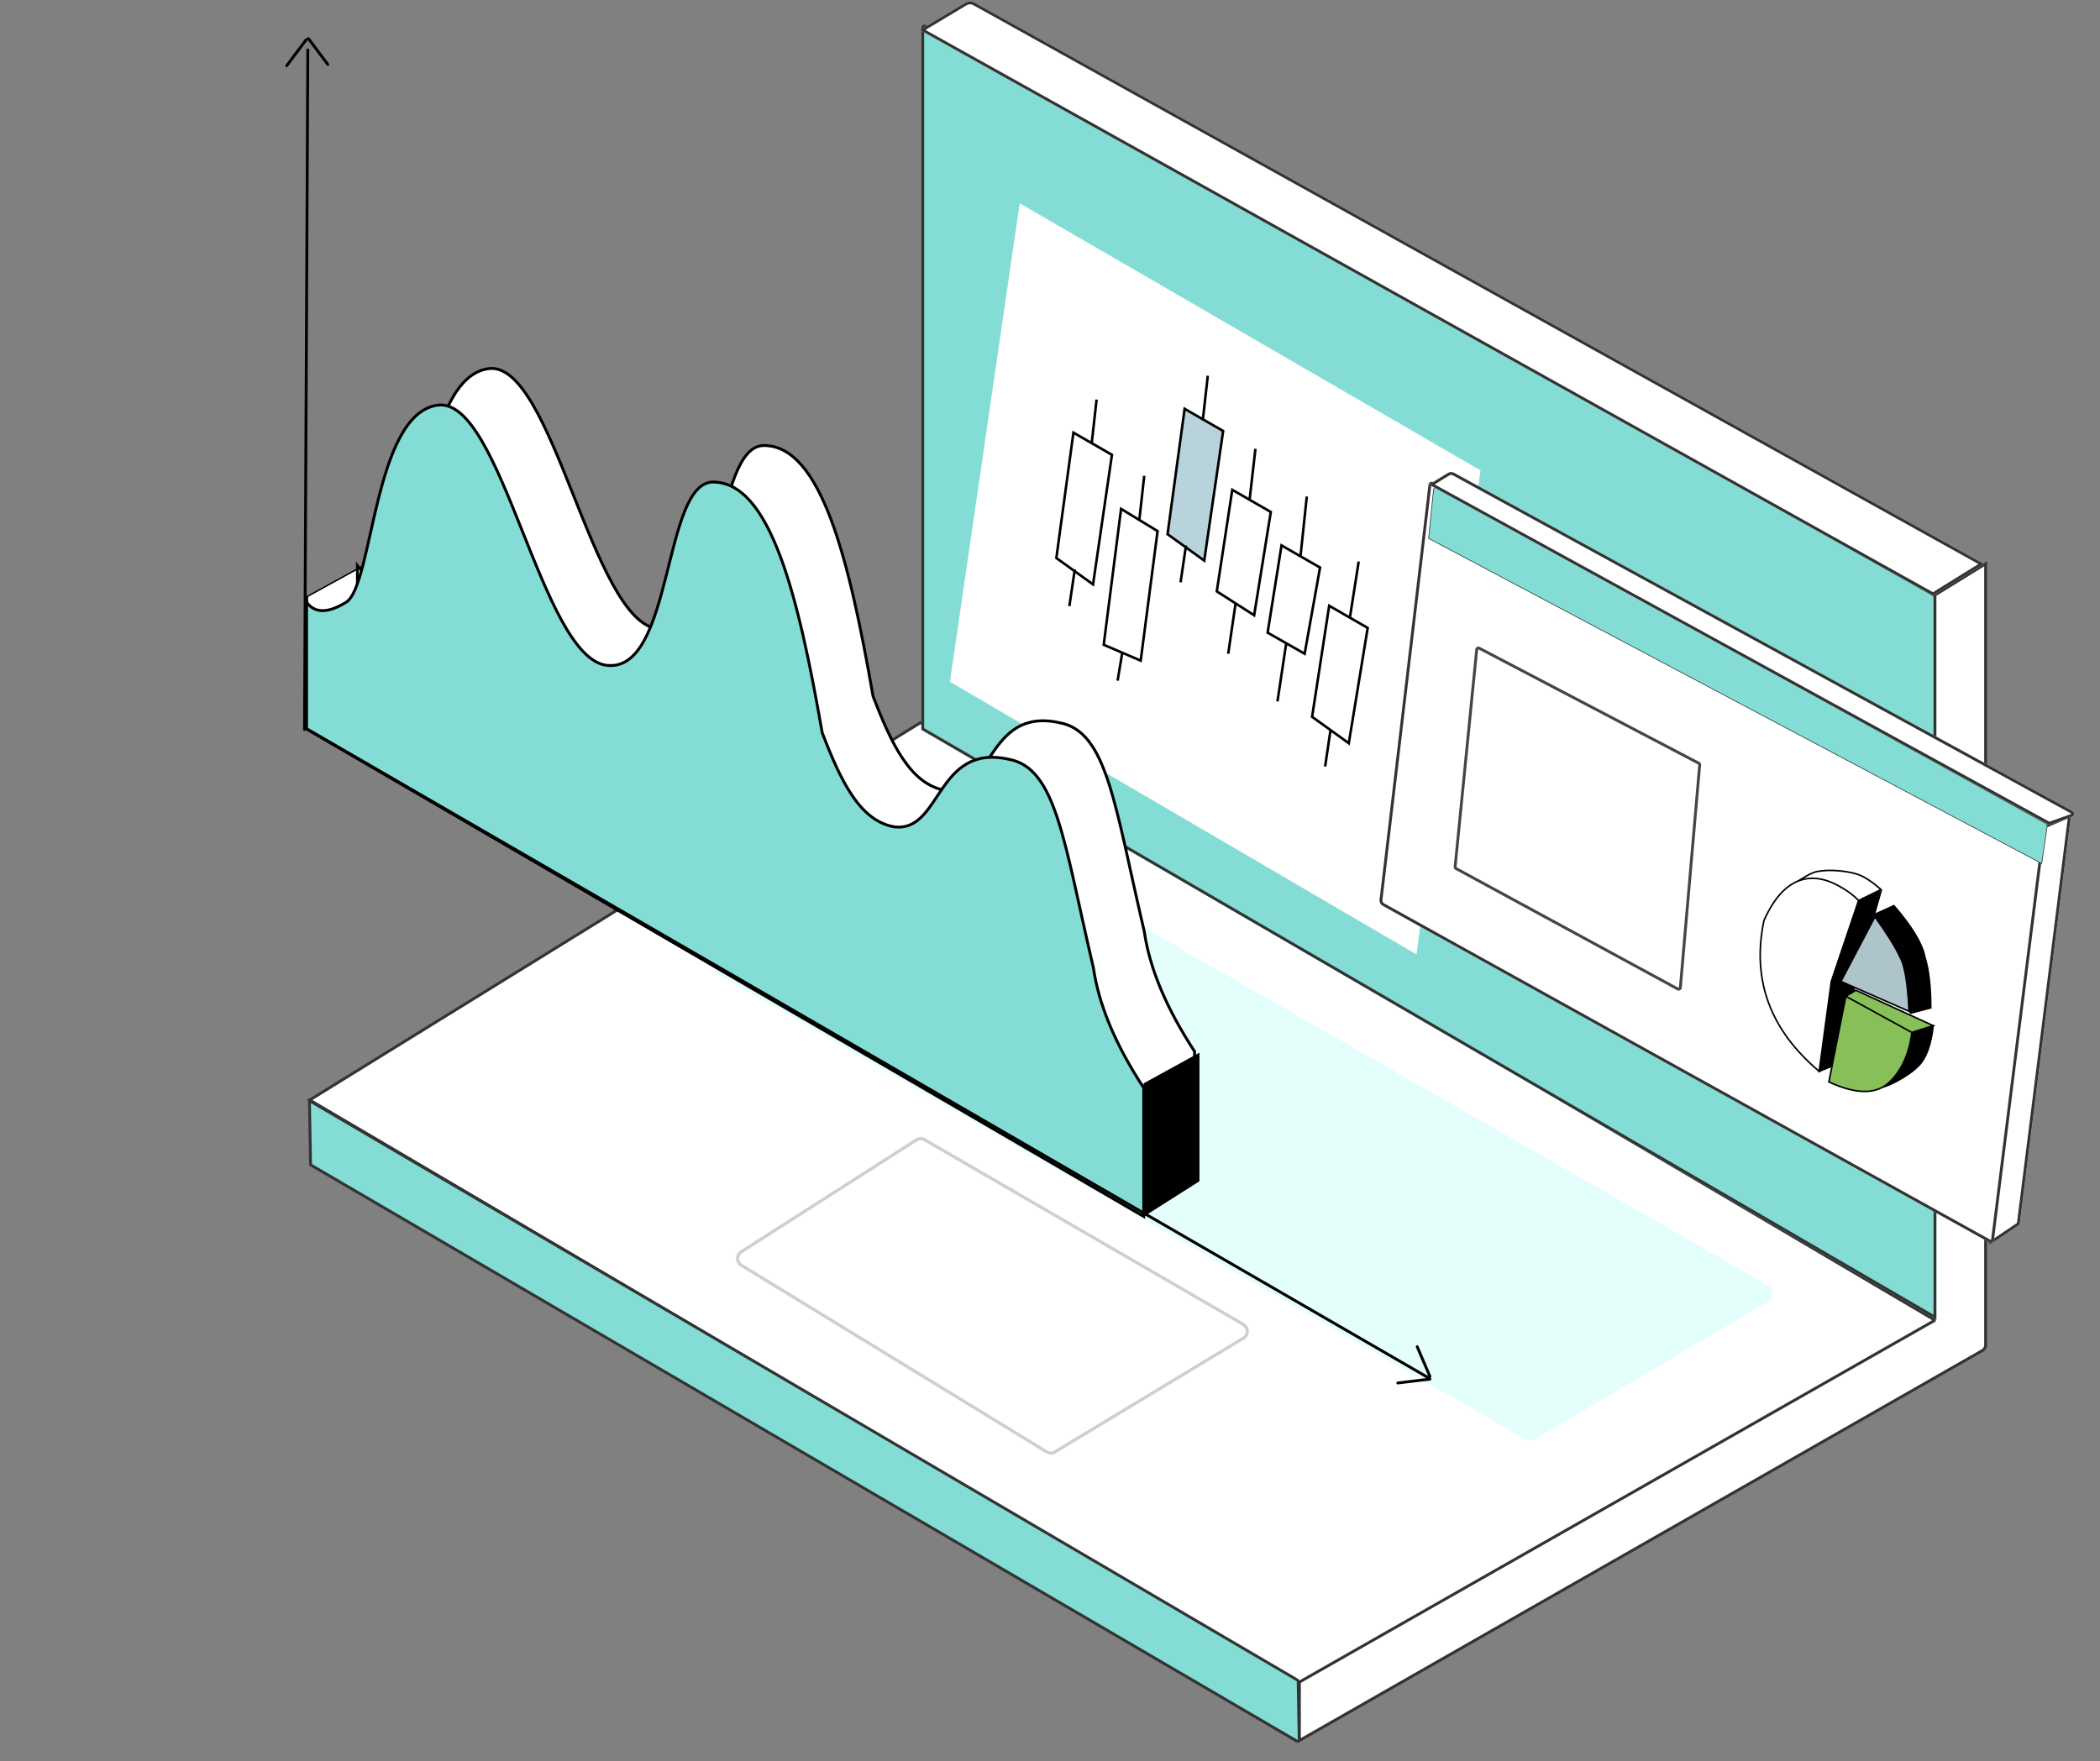 <?xml version="1.0" encoding="UTF-8"?>
<svg version="1.1" width="1322px" height="1109px" viewBox="0 0 1322.0 1109.0" xmlns="http://www.w3.org/2000/svg"
     xmlns:xlink="http://www.w3.org/1999/xlink">
    <rect x="0" y="0" width="1322.0" height="1109.0" fill="#808080" stroke="none"/>
    <defs>
        <clipPath id="i0">
            <path d="M2208,0 L2208,1108 L0,1108 L0,0 L2208,0 Z"></path>
        </clipPath>
        <clipPath id="i1">
            <path d="M384.542,0 L1024,376.852 L624.737,604.426 C624.114,604.781 623.349,604.776 622.731,604.412 L0,237.666 L384.542,0 Z"></path>
        </clipPath>
        <clipPath id="i2">
            <path d="M0,0 L615.484,375.65 C615.782,375.831 615.963,376.155 615.963,376.503 L615.963,413.205 C615.963,413.389 615.913,413.568 615.818,413.725 C615.531,414.197 614.916,414.347 614.444,414.06 L0,40.404 L0,0 Z"></path>
        </clipPath>
        <clipPath id="i3">
            <path d="M432,0 L432,491.935 C432,493.371 431.231,494.697 429.984,495.409 L0,741 L0,704.19 L399.675,476.591 L399.675,19.953 L432,0 Z"></path>
        </clipPath>
        <clipPath id="i4">
            <path d="M2,1.424 C2.344,1.424 2.683,1.513 2.983,1.683 L638.986,360.452 L639,817 L0,445.546 L0,3.424 C-5.90843048e-15,2.32 0.895,1.424 2,1.424 Z"></path>
        </clipPath>
        <clipPath id="i5">
            <path d="M34.595,1.683 L670,355.093 L637.892,375 L0,18.883 L28.598,1.777 C30.437,0.677 32.722,0.641 34.595,1.683 Z"></path>
        </clipPath>
        <clipPath id="i6">
            <path d="M166.64,1.669 L670.046,290.33 C672.92,291.978 673.914,295.645 672.266,298.519 C671.748,299.423 671.004,300.176 670.107,300.704 L523.26,387.225 C521.399,388.322 519.091,388.333 517.219,387.255 L9.274,94.621 C6.403,92.967 5.416,89.298 7.07,86.427 C7.622,85.47 8.427,84.683 9.397,84.154 L160.783,1.606 C162.614,0.608 164.831,0.632 166.64,1.669 Z"></path>
        </clipPath>
        <clipPath id="i7">
            <path d="M124.587,1.832 L325.225,118.128 C328.092,119.79 329.069,123.461 327.408,126.328 C326.901,127.202 326.182,127.934 325.317,128.456 L206.613,200.116 C204.695,201.274 202.293,201.267 200.382,200.098 L8.189,82.588 C5.362,80.859 4.472,77.166 6.2,74.339 C6.675,73.562 7.321,72.903 8.089,72.413 L118.348,1.967 C120.239,0.759 122.646,0.707 124.587,1.832 Z"></path>
        </clipPath>
        <clipPath id="i8">
            <path d="M43.93,0 L334,168.209 L293.719,473 L0,301.318 L43.93,0 Z"></path>
        </clipPath>
        <clipPath id="i9">
            <path d="M33.032,1.228 C33.113,1.386 33.15,1.562 33.14,1.739 L18.937,259.775 C18.921,260.063 18.781,260.331 18.553,260.509 L1.742,273.621 C1.307,273.961 0.679,273.883 0.339,273.448 C0.189,273.256 0.115,273.017 0.129,272.775 L15.561,9.05 L31.686,0.794 C32.178,0.542 32.78,0.736 33.032,1.228 Z"></path>
        </clipPath>
        <clipPath id="i10">
            <path d="M14.726,1.087 C14.989,1.1 15.246,1.164 15.483,1.276 L415.34,189.653 L400.894,452.723 C400.834,453.826 399.89,454.671 398.787,454.61 C398.532,454.596 398.282,454.534 398.051,454.426 L2.43,269.677 C0.96,268.991 0.05,267.484 0.127,265.863 L12.633,2.99 C12.686,1.887 13.623,1.035 14.726,1.087 Z"></path>
        </clipPath>
        <clipPath id="i11">
            <path d="M15.911,1.157 C16.167,1.183 16.415,1.257 16.642,1.376 L154.821,73.797 C155.535,74.171 155.955,74.938 155.885,75.741 L143.715,215.958 C143.62,217.058 142.65,217.873 141.55,217.777 C141.276,217.754 141.01,217.674 140.768,217.542 L1.167,141.7 C0.46,141.316 0.052,140.546 0.131,139.745 L13.723,2.95 C13.833,1.851 14.812,1.048 15.911,1.157 Z"></path>
        </clipPath>
        <clipPath id="i12">
            <path d="M3.045,1.091 C3.315,1.1 3.58,1.163 3.825,1.276 L400.312,185.57 C401.067,185.921 401.526,186.703 401.463,187.534 L399.667,211.398 L0,33.925 L0.983,3.026 C1.018,1.922 1.941,1.056 3.045,1.091 Z"></path>
        </clipPath>
        <clipPath id="i13">
            <path d="M15.36,0.968 L418.422,186.231 C419.425,186.693 419.865,187.88 419.404,188.884 C419.199,189.33 418.837,189.685 418.387,189.881 L405.272,195.613 C404.748,195.842 404.152,195.836 403.633,195.597 L0,9.453 L11.367,1.346 C12.534,0.513 14.058,0.369 15.36,0.968 Z"></path>
        </clipPath>
        <clipPath id="i14">
            <path d="M35,0 L35,80.771 L0,103 L0,19.23 L35,0 Z"></path>
        </clipPath>
        <clipPath id="i15">
            <path d="M82.568,0.128 C123.047,-5.242 147.525,159.845 189.288,163.999 C231.051,168.152 224.049,48.541 255.916,48.541 C291.953,48.601 309.499,119.895 324.585,206.319 C336.397,237.209 348.196,261.297 369.188,265.525 C399.848,270.408 395.674,212.945 441.865,223.066 C472.082,228.421 476.682,275.023 495.342,354.539 C498.713,377.807 509.266,402.975 527,430.044 L527,511 L0,204.07 L0,124.239 C5.191,131.29 13.484,131.29 24.877,124.239 C41.966,113.661 42.09,5.498 82.568,0.128 Z"></path>
        </clipPath>
        <clipPath id="i16">
            <path d="M10.748,0 L34.994,13.951 L23.096,95.561 L0,78.939 L10.748,0 Z"></path>
        </clipPath>
        <clipPath id="i17">
            <path d="M38.904,0 L22.541,56.798 L16.773,106.597 L0,113.419 L7.631,56.798 L24.793,6.292 L38.904,0 Z"></path>
        </clipPath>
        <clipPath id="i18">
            <path d="M19.733,0.703 C27.606,-0.796 37.774,0.291 44.342,2.202 C48.72,3.476 53.908,6.758 59.905,12.05 L45.794,18.968 L40.572,18.968 L25.949,17.06 C8.558,13.784 -0.092,12.113 0.001,12.05 C1.011,11.352 2.045,10.633 3.088,9.91 L3.985,9.29 C9.677,5.363 15.574,1.494 19.733,0.703 Z"></path>
        </clipPath>
        <clipPath id="i19">
            <path d="M47.425,3.753 C53.52,6.816 58.355,10.232 61.931,14.001 L44.768,64.942 L37.138,121.563 C6.153,95.462 -5.443,63.82 2.348,26.639 C17.348,-7.396 38.282,-0.843 47.425,3.753 Z"></path>
        </clipPath>
        <clipPath id="i20">
            <path d="M33.573,0 C32.231,11.829 29.245,20.153 24.616,24.974 C17.673,32.204 4.09,38.801 0.703,38.801 C-1.554,38.801 1.623,27.851 10.237,5.952 L20.048,4.232 L33.573,0 Z"></path>
        </clipPath>
        <clipPath id="i21">
            <path d="M10.677,0 L52.597,19.617 C51.295,34.498 46.514,45.937 38.254,53.935 C29.994,61.932 17.243,61.932 0,53.935 L10.677,0 Z"></path>
        </clipPath>
        <clipPath id="i22">
            <path d="M6.323,0 L55,22.319 L41.476,26.552 L0,3.787 L6.323,0 Z"></path>
        </clipPath>
        <clipPath id="i23">
            <path d="M11.887,0 C23.065,12.886 29.543,23.543 31.323,31.97 C31.346,32.082 31.361,32.204 31.393,32.308 C33.859,40.199 35.092,50.874 35.092,64.334 L22.458,67.669 C15.303,51.889 10.568,41.587 8.252,36.761 C5.936,31.935 3.186,21.475 0,5.381 L11.887,0 Z"></path>
        </clipPath>
        <clipPath id="i24">
            <path d="M21.415,0 C29.236,10.882 34.494,19.339 37.188,25.374 C40.163,30.343 42.072,41.73 42.915,59.534 L0,40.699 Z"></path>
        </clipPath>
    </defs>
    <g transform="translate(-412.0 0.0)">
        <g clip-path="url(#i0)">
            <g transform="translate(412.514 0.0)">
                <g transform="translate(194.486 455.0)">
                    <g clip-path="url(#i1)">
                        <polygon points="0,0 1024,0 1024,604.689 0,604.689 0,0" stroke="none"
                                 fill="#FFFFFF"></polygon>
                    </g>
                    <path d="M384.542,0 L0,237.666 L622.731,604.412 C623.349,604.776 624.114,604.781 624.737,604.426 L1024,376.852 L1024,376.852 L384.542,0 Z"
                          stroke="#333333" stroke-width="1.8" fill="none" stroke-miterlimit="10"></path>
                </g>
                <g transform="translate(194.287 693.079) rotate(-1.0)">
                    <g clip-path="url(#i2)">
                        <polygon
                                points="-3.63797881e-12,0 615.963,0 615.963,414.205 -3.63797881e-12,414.205 -3.63797881e-12,0"
                                stroke="none" fill="#84DDD4"></polygon>
                    </g>
                    <path d="M0,0 L0,40.404 L614.444,414.06 C614.916,414.347 615.531,414.197 615.818,413.725 C615.913,413.568 615.963,413.389 615.963,413.205 L615.963,376.503 C615.963,376.155 615.782,375.831 615.484,375.65 L0,0 L0,0 Z"
                          stroke="#333333" stroke-width="1.8" fill="none" stroke-miterlimit="10"></path>
                </g>
                <g transform="translate(817.486 355.0)">
                    <g clip-path="url(#i3)">
                        <polygon points="0,0 432,0 432,741 0,741 0,0" stroke="none" fill="#FFFFFF"></polygon>
                    </g>
                    <path d="M0,704.19 L0,741 L429.984,495.409 C431.231,494.697 432,493.371 432,491.935 L432,0 L432,0 L399.675,19.953 L399.675,476.591 L0,704.19 Z"
                          stroke="#333333" stroke-width="1.8" fill="none" stroke-miterlimit="10"></path>
                </g>
                <g transform="translate(579.486 14.0)">
                    <g clip-path="url(#i4)">
                        <polygon points="0,1.424 639,1.424 639,817 0,817 0,1.424" stroke="none"
                                 fill="#84DDD4"></polygon>
                        <path d="M2.983,1.683 L638.986,360.452 L638.986,360.452 L639,817 L0,445.546 L0,3.424 C-5.90843048e-15,2.32 0.895,1.424 2,1.424 C2.344,1.424 2.683,1.513 2.983,1.683 Z"
                              stroke="#333333" stroke-width="3.6" fill="none" stroke-miterlimit="5"></path>
                    </g>
                </g>
                <g transform="translate(578.486 0.0)">
                    <g clip-path="url(#i5)">
                        <polygon points="0,0.926 670,0.926 670,375 0,375 0,0.926" stroke="none"
                                 fill="#FFFFFF"></polygon>
                        <path d="M34.595,1.683 L670,355.093 L670,355.093 L637.892,375 L0,18.883 L28.598,1.777 C30.437,0.677 32.722,0.641 34.595,1.683 Z"
                              stroke="#333333" stroke-width="3.6" fill="none" stroke-miterlimit="5"></path>
                    </g>
                </g>
                <g transform="translate(442.486 519.0)">
                    <g clip-path="url(#i6)">
                        <polygon
                                points="6.268,0.874 673.062,0.874 673.062,388.056 6.268,388.056 6.268,0.874"
                                stroke="none" fill="#E4FEFB"></polygon>
                    </g>
                </g>
                <g transform="translate(457.486 715.0)">
                    <g clip-path="url(#i7)">
                        <path d="M124.587,1.832 L325.225,118.128 C328.092,119.79 329.069,123.461 327.408,126.328 C326.901,127.202 326.182,127.934 325.317,128.456 L206.613,200.116 C204.695,201.274 202.293,201.267 200.382,200.098 L8.189,82.588 C5.362,80.859 4.472,77.166 6.2,74.339 C6.675,73.562 7.321,72.903 8.089,72.413 L118.348,1.967 C120.239,0.759 122.646,0.707 124.587,1.832 Z"
                              stroke="rgba(150, 150, 150, 0.45)" stroke-width="4" fill="none"
                              stroke-miterlimit="5"></path>
                    </g>
                </g>
                <g transform="translate(597.486 128.0)">
                    <g clip-path="url(#i8)">
                        <polygon points="0,0 334,0 334,473 0,473 0,0" stroke="none" fill="#FFFFFF"></polygon>
                    </g>
                </g>
                <g transform="translate(854.594 301.244)">
                    <g transform="translate(415.584 208.984) rotate(4.0)">
                        <g clip-path="url(#i9)">
                            <polygon
                                    points="0.127,0.684 33.142,0.684 33.142,273.833 0.127,273.833 0.127,0.684"
                                    stroke="none" fill="#FFFFFF"></polygon>
                            <path d="M15.561,9.05 L31.686,0.794 C32.178,0.542 32.78,0.736 33.032,1.228 C33.113,1.386 33.15,1.562 33.14,1.739 L18.937,259.775 C18.921,260.063 18.781,260.331 18.553,260.509 L1.742,273.621 C1.307,273.961 0.679,273.883 0.339,273.448 C0.189,273.256 0.115,273.017 0.129,272.775 L15.561,9.05 L15.561,9.05 Z"
                                  stroke="#333333" stroke-width="3.6" fill="none" stroke-miterlimit="5"></path>
                        </g>
                    </g>
                    <g transform="translate(31.786 -3.694822225952521e-13) rotate(4.0)">
                        <g clip-path="url(#i10)">
                            <polygon
                                    points="0.123,1.085 415.34,1.085 415.34,454.614 0.123,454.614 0.123,1.085"
                                    stroke="none" fill="#FFFFFF"></polygon>
                            <path d="M15.483,1.276 L415.34,189.653 L415.34,189.653 L400.894,452.723 C400.834,453.826 399.89,454.671 398.787,454.61 C398.532,454.596 398.282,454.534 398.051,454.426 L2.43,269.677 C0.96,268.991 0.05,267.484 0.127,265.863 L12.633,2.99 C12.686,1.887 13.623,1.035 14.726,1.087 C14.989,1.1 15.246,1.164 15.483,1.276 Z"
                                  stroke="#333333" stroke-width="3.6" fill="none" stroke-miterlimit="5"></path>
                        </g>
                    </g>
                </g>
                <g transform="translate(914.486 406.0)">
                    <g clip-path="url(#i11)">
                        <path d="M16.642,1.376 L154.821,73.797 C155.535,74.171 155.955,74.938 155.885,75.741 L143.715,215.958 C143.62,217.058 142.65,217.873 141.55,217.777 C141.276,217.754 141.01,217.674 140.768,217.542 L1.167,141.7 C0.46,141.316 0.052,140.546 0.131,139.745 L13.723,2.95 C13.833,1.851 14.812,1.048 15.911,1.157 C16.167,1.183 16.415,1.257 16.642,1.376 Z"
                              stroke="rgba(0, 0, 0, 0.73)" stroke-width="3.6" fill="none"
                              stroke-miterlimit="5"></path>
                    </g>
                </g>
                <g transform="translate(900.988 305.288) rotate(4.0)">
                    <g clip-path="url(#i12)">
                        <polygon
                                points="0,1.09 401.469,1.09 401.469,211.398 0,211.398 0,1.09"
                                stroke="none" fill="#84DDD4"></polygon>
                        <path d="M3.825,1.276 L400.312,185.57 C401.067,185.921 401.526,186.703 401.463,187.534 L399.667,211.398 L399.667,211.398 L0,33.925 L0.983,3.026 C1.018,1.922 1.941,1.056 3.045,1.091 C3.315,1.1 3.58,1.163 3.825,1.276 Z"
                              stroke="#333333" stroke-width="0.8" fill="none" stroke-miterlimit="5"></path>
                    </g>
                </g>
                <g transform="translate(899.686 295.7) rotate(4.0)">
                    <g clip-path="url(#i13)">
                        <polygon
                                points="-3.63797881e-12,0.602 419.587,0.602 419.587,195.78 -3.63797881e-12,195.78 -3.63797881e-12,0.602"
                                stroke="none" fill="#FFFFFF"></polygon>
                        <path d="M0,9.453 L11.367,1.346 C12.534,0.513 14.058,0.369 15.36,0.968 L418.422,186.231 C419.425,186.693 419.865,187.88 419.404,188.884 C419.199,189.33 418.837,189.685 418.387,189.881 L405.272,195.613 C404.748,195.842 404.152,195.836 403.633,195.597 L0,9.453 L0,9.453 Z"
                              stroke="#333333" stroke-width="3.6" fill="none" stroke-miterlimit="5"></path>
                    </g>
                </g>
                <g transform="translate(192.486 356.0)">
                    <g clip-path="url(#i14)">
                        <polygon points="0,0 35,0 35,103 0,103 0,0" stroke="none" fill="#FFFFFF"></polygon>
                        <polygon points="0,19.23 35,0 35,80.771 0,103 0,19.23 0,19.23"
                                 stroke="#000000" stroke-width="2" fill="none" stroke-miterlimit="5"></polygon>
                    </g>
                </g>
                <g transform="translate(224.486 232.0)">
                    <g clip-path="url(#i15)">
                        <polygon points="0,0 527,0 527,511 0,511 0,0" stroke="none" fill="#FFFFFF"></polygon>
                    </g>
                    <path d="M0,124.239 L0,204.07 L527,511 L527,430.044 C509.266,402.975 498.713,377.807 495.342,354.539 C476.682,275.023 472.082,228.421 441.865,223.066 C395.674,212.945 399.848,270.408 369.188,265.525 C348.196,261.297 336.397,237.209 324.585,206.319 C309.499,119.895 291.953,48.601 255.916,48.541 C224.049,48.541 231.051,168.152 189.288,163.999 C147.525,159.845 123.047,-5.242 82.568,0.128 C42.09,5.498 41.966,113.661 24.877,124.239 C13.484,131.29 5.191,131.29 0,124.239 Z"
                          stroke="#000000" stroke-width="1.8" fill="none" stroke-miterlimit="10"></path>
                </g>
                <g transform="translate(192.486 255.0)">
                    <g clip-path="url(#i15)">
                        <polygon points="0,0 527,0 527,511 0,511 0,0" stroke="none" fill="#84DDD4"></polygon>
                    </g>
                    <path d="M0,124.239 L0,204.07 L527,511 L527,430.044 C509.266,402.975 498.713,377.807 495.342,354.539 C476.682,275.023 472.082,228.421 441.865,223.066 C395.674,212.945 399.848,270.408 369.188,265.525 C348.196,261.297 336.397,237.209 324.585,206.319 C309.499,119.895 291.953,48.601 255.916,48.541 C224.049,48.541 231.051,168.152 189.288,163.999 C147.525,159.845 123.047,-5.242 82.568,0.128 C42.09,5.498 41.966,113.661 24.877,124.239 C13.484,131.29 5.191,131.29 0,124.239 Z"
                          stroke="#000000" stroke-width="1.8" fill="none" stroke-miterlimit="10"></path>
                </g>
                <g transform="translate(719.486 663.0)">
                    <g clip-path="url(#i14)">
                        <polygon points="0,0 35,0 35,103 0,103 0,0" stroke="none" fill="#000000"></polygon>
                        <polygon points="0,19.23 35,0 35,80.771 0,103 0,19.23 0,19.23"
                                 stroke="#000000" stroke-width="2" fill="none" stroke-miterlimit="5"></polygon>
                    </g>
                </g>
                <g transform="translate(193.259 459.32)">
                    <path d="M0,0 L705.363,408.202 M706.404,407.456 L698.398,388.715 M706.404,409.094 L686.172,411.531"
                          stroke="#000000" stroke-width="1.8" fill="none" stroke-linecap="round"
                          stroke-miterlimit="10"></path>
                </g>
                <g transform="translate(191.192 459.32) rotate(-120)">
                    <path d="M1.62003744e-12,-2.04636308e-12 L369.526,215.733 M375.564,217.985 L367.562,199.254 M375.564,219.623 L355.341,222.059"
                          stroke="#000000" stroke-width="1.8" fill="none" stroke-linecap="round"
                          stroke-miterlimit="10"></path>
                </g>
                <g transform="translate(664.486 251.612)">
                    <path d="M10.748,20.828 L34.994,34.779 L23.096,116.388 L0,99.767 L10.748,20.828 Z M25.328,0 L22.196,28.049 M11.619,106.896 L8.196,130.049"
                          stroke="#000000" stroke-width="1.6" fill="none" stroke-miterlimit="10"></path>
                </g>
                <g transform="translate(694.301 299.612)">
                    <path d="M10.934,20.828 L33.902,34.828 L23.281,116.388 L0,106.388 L10.934,20.828 Z M25.514,0 L22.382,28.049 M11.719,111.131 L8.756,128.968"
                          stroke="#000000" stroke-width="1.6" fill="none" stroke-miterlimit="10"></path>
                </g>
                <g transform="translate(765.486 282.612)">
                    <path d="M9.748,25.828 L33.994,39.779 L23.514,104.814 L0,89.767 L9.748,25.828 Z M24.328,0 L20.656,32 M11.867,97.049 L7.196,129.049"
                          stroke="#000000" stroke-width="1.6" fill="none" stroke-miterlimit="10"></path>
                </g>
                <g transform="translate(734.486 257.439)">
                    <g clip-path="url(#i16)">
                        <polygon points="0,0 34.994,0 34.994,95.561 0,95.561 0,0" stroke="none"
                                 fill="#B8D3DC"></polygon>
                    </g>
                    <polygon
                            points="10.748,0 34.994,13.951 23.096,95.561 0,78.939 10.748,0 10.748,0"
                            stroke="#000000" stroke-width="1.6" fill="none" stroke-miterlimit="10"></polygon>
                </g>
                <g transform="translate(756.683 236.612)">
                    <path d="M3.132,0 L0,28.049" stroke="#000000" stroke-width="1.6" fill="none"
                          stroke-miterlimit="10"></path>
                </g>
                <g transform="translate(742.683 343.507)">
                    <path d="M3.422,0 L0,23.154" stroke="#000000" stroke-width="1.6" fill="none"
                          stroke-miterlimit="10"></path>
                </g>
                <g transform="translate(797.486 312.644)">
                    <path d="M8.748,30.796 L32.994,44.747 L23.299,99.017 L0,85.735 L8.748,30.796 Z M24.659,0 L20.669,37.936 M11.793,91.864 L6.196,129.017"
                          stroke="#000000" stroke-width="1.6" fill="none" stroke-miterlimit="10"></path>
                </g>
                <g transform="translate(825.486 353.612)">
                    <path d="M10.748,27.828 L34.994,41.779 L23.096,114.388 L0,97.767 L10.748,27.828 Z M29.328,9.09494702e-13 L23.711,35.814 M11.619,105.896 L8.196,129.049"
                          stroke="#000000" stroke-width="1.6" fill="none" stroke-miterlimit="10"></path>
                </g>
                <g transform="translate(1107.575 548.09)">
                    <g transform="translate(37.138 13.112)">
                        <g clip-path="url(#i17)">
                            <polygon points="0,0 38.904,0 38.904,113.419 0,113.419 0,0" stroke="none"
                                     fill="#000000"></polygon>
                        </g>
                        <polygon
                                points="24.793,6.292 7.631,56.798 0,113.419 16.773,106.597 22.541,56.798 38.904,0 24.793,6.292 24.793,6.292"
                                stroke="#000000" stroke-width="1" fill="none" stroke-miterlimit="10"></polygon>
                    </g>
                    <g transform="translate(16.137 0.0)">
                        <g clip-path="url(#i18)">
                            <polygon points="0,0 59.905,0 59.905,18.968 0,18.968 0,0" stroke="none"
                                     fill="#FFFFFF"></polygon>
                        </g>
                        <path d="M45.794,18.968 L59.905,12.05 C53.908,6.758 48.72,3.476 44.342,2.202 C37.774,0.291 27.606,-0.796 19.733,0.703 C14.589,1.682 6.786,7.367 0.001,12.05 C-0.092,12.113 8.558,13.784 25.949,17.06 L40.572,18.968 L45.794,18.968 Z"
                              stroke="#000000" stroke-width="1" fill="none" stroke-miterlimit="10"></path>
                    </g>
                    <g transform="translate(0.0 4.968)">
                        <g clip-path="url(#i19)">
                            <polygon points="0,0 61.931,0 61.931,121.563 0,121.563 0,0" stroke="none"
                                     fill="#FFFFFF"></polygon>
                        </g>
                        <path d="M61.931,14.001 L44.768,64.942 L37.138,121.563 C6.153,95.462 -5.443,63.82 2.348,26.639 C17.348,-7.396 38.282,-0.843 47.425,3.753 C53.52,6.816 58.355,10.232 61.931,14.001 Z"
                              stroke="#000000" stroke-width="1" fill="none" stroke-miterlimit="10"></path>
                    </g>
                </g>
                <g transform="translate(1150.81 623.559)">
                    <g transform="translate(32.104 22.319)">
                        <g clip-path="url(#i20)">
                            <polygon
                                    points="-1.11022302e-16,0 33.573,0 33.573,38.801 -1.11022302e-16,38.801 -1.11022302e-16,0"
                                    stroke="none" fill="#000000"></polygon>
                        </g>
                        <path d="M33.573,0 C32.231,11.829 29.245,20.153 24.616,24.974 C17.673,32.204 4.09,38.801 0.703,38.801 C-1.554,38.801 1.623,27.851 10.237,5.952 L20.048,4.232 L33.573,0 Z"
                              stroke="#000000" stroke-width="1" fill="none" stroke-miterlimit="10"></path>
                    </g>
                    <g transform="translate(0.0 3.787)">
                        <g clip-path="url(#i21)">
                            <polygon points="0,0 52.597,0 52.597,59.933 0,59.933 0,0" stroke="none"
                                     fill="#87C058"></polygon>
                        </g>
                        <path d="M10.677,0 L0,53.935 C17.243,61.932 29.994,61.932 38.254,53.935 C46.514,45.937 51.295,34.498 52.597,19.617 L10.677,0 Z"
                              stroke="#000000" stroke-width="1" fill="none" stroke-miterlimit="10"></path>
                    </g>
                    <g transform="translate(10.677 0.0)">
                        <g clip-path="url(#i22)">
                            <polygon points="0,0 55,0 55,26.552 0,26.552 0,0" stroke="none"
                                     fill="#87C058"></polygon>
                        </g>
                        <polygon
                                points="6.323,0 0,3.787 41.476,26.552 55,22.319 6.323,0 6.323,0"
                                stroke="#000000" stroke-width="1" fill="none" stroke-miterlimit="10"></polygon>
                    </g>
                </g>
                <g transform="translate(1179.844 570.307)">
                    <g clip-path="url(#i23)">
                        <polygon points="0,0 35.092,0 35.092,67.669 0,67.669 0,0" stroke="none"
                                 fill="#000000"></polygon>
                    </g>
                    <path d="M0,5.381 L11.887,0 C23.065,12.886 29.543,23.543 31.323,31.97 C31.346,32.082 31.361,32.204 31.393,32.308 C33.859,40.199 35.092,50.874 35.092,64.334 L22.458,67.669 C15.303,51.889 10.568,41.587 8.252,36.761 C5.936,31.935 3.186,21.475 0,5.381 Z"
                          stroke="#000000" stroke-width="1" fill="none" stroke-miterlimit="10"></path>
                </g>
                <g transform="translate(1158.386 577.301)">
                    <g clip-path="url(#i24)">
                        <polygon points="0,0 42.915,0 42.915,59.534 0,59.534 0,0" stroke="none"
                                 fill="#AEC4CB"></polygon>
                    </g>
                    <path d="M21.415,0 L0,40.699 L42.915,59.534 C42.072,41.73 40.163,30.343 37.188,25.374 C34.494,19.339 29.236,10.882 21.415,0 Z"
                          stroke="#000000" stroke-width="1" fill="none" stroke-miterlimit="10"></path>
                </g>
            </g>
        </g>
    </g>
</svg>